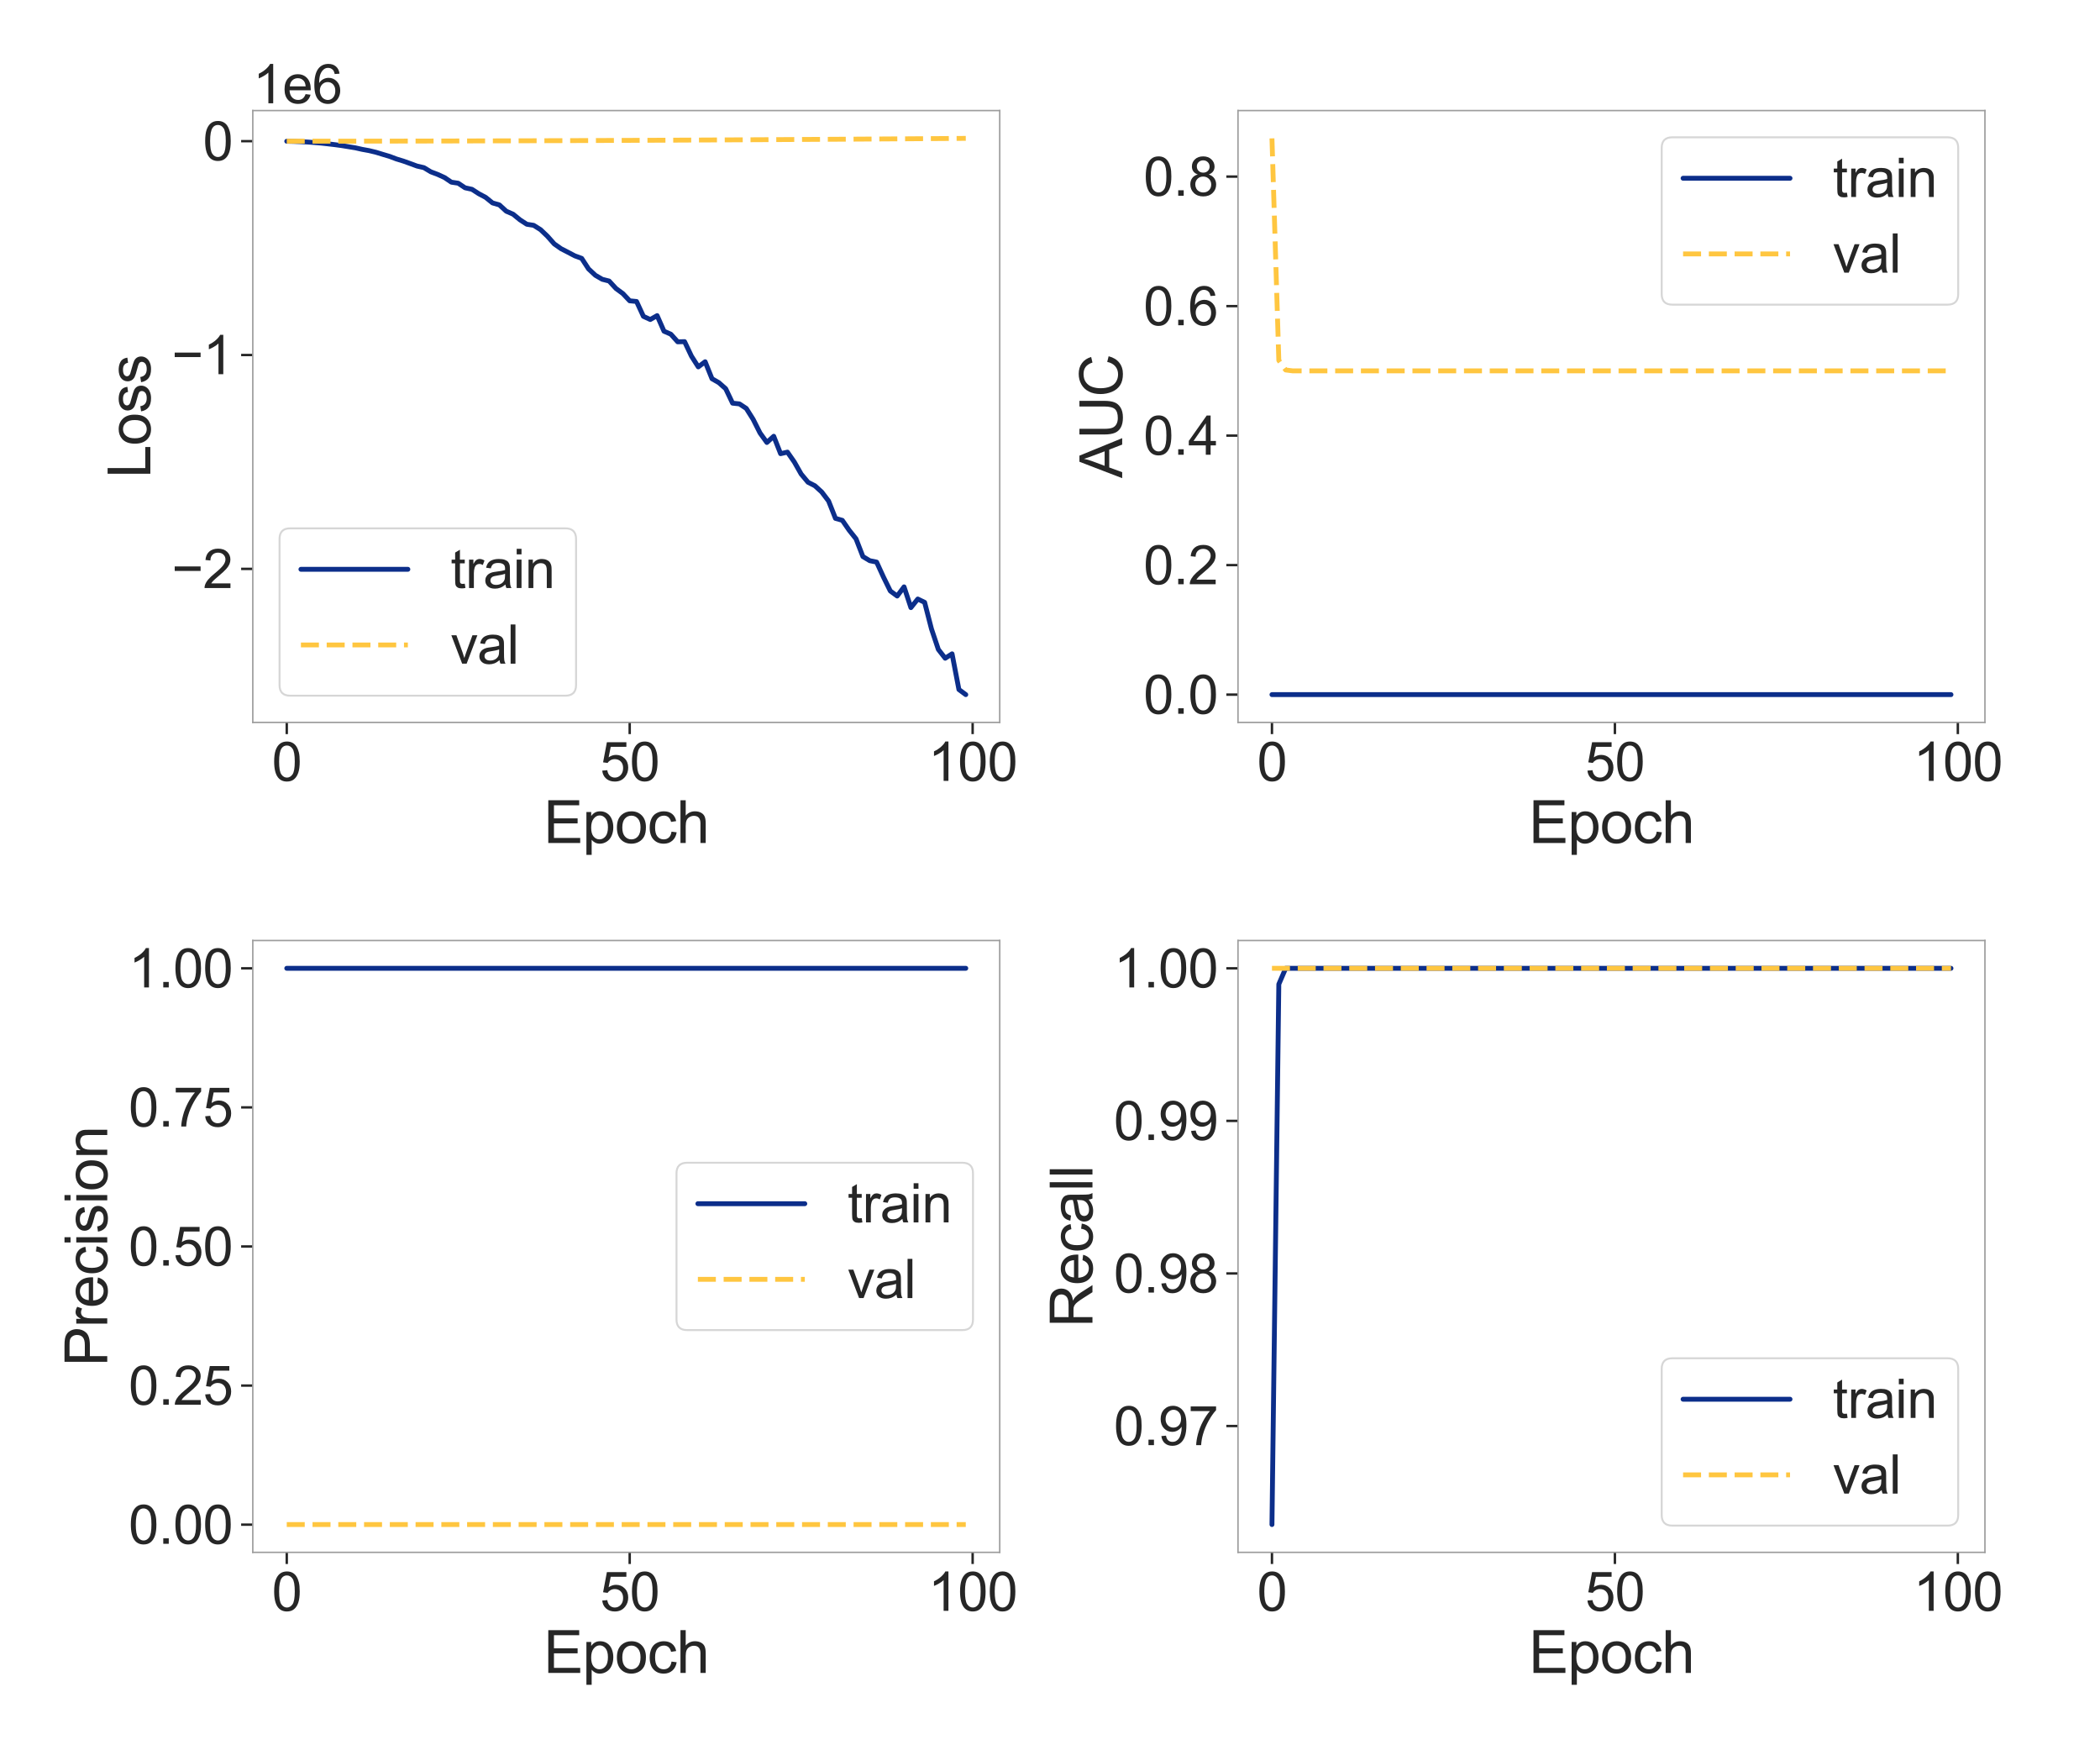 <?xml version="1.0" encoding="utf-8" standalone="no"?>
<!DOCTYPE svg PUBLIC "-//W3C//DTD SVG 1.1//EN"
  "http://www.w3.org/Graphics/SVG/1.1/DTD/svg11.dtd">
<svg xmlns:xlink="http://www.w3.org/1999/xlink" width="864pt" height="720pt" viewBox="0 0 864 720" xmlns="http://www.w3.org/2000/svg" version="1.1">
 <defs>
  <style type="text/css">*{stroke-linejoin: round; stroke-linecap: butt}</style>
 </defs>
 <g id="figure_1">
  <g id="patch_1">
   <path d="M 0 720 
L 864 720 
L 864 0 
L 0 0 
z
" style="fill: #ffffff"/>
  </g>
  <g id="axes_1">
   <g id="patch_2">
    <path d="M 104.01 297.18 
L 411.318 297.18 
L 411.318 45.48 
L 104.01 45.48 
z
" style="fill: #ffffff"/>
   </g>
   <g id="matplotlib.axis_1">
    <g id="xtick_1">
     <g id="line2d_1">
      <defs>
       <path id="ma937726a9a" d="M 0 0 
L 0 4.8 
" style="stroke: #262626"/>
      </defs>
      <g>
       <use xlink:href="#ma937726a9a" x="117.979" y="297.18" style="fill: #262626; stroke: #262626"/>
      </g>
     </g>
     <g id="text_1">
      <!-- 0 -->
      <g style="fill: #262626" transform="translate(111.862 321.227) scale(0.22 -0.22)">
       <defs>
        <path id="ArialMT-30" d="M 266 2259 
Q 266 3072 433 3567 
Q 600 4063 929 4331 
Q 1259 4600 1759 4600 
Q 2128 4600 2406 4451 
Q 2684 4303 2865 4023 
Q 3047 3744 3150 3342 
Q 3253 2941 3253 2259 
Q 3253 1453 3087 958 
Q 2922 463 2592 192 
Q 2263 -78 1759 -78 
Q 1097 -78 719 397 
Q 266 969 266 2259 
z
M 844 2259 
Q 844 1131 1108 757 
Q 1372 384 1759 384 
Q 2147 384 2411 759 
Q 2675 1134 2675 2259 
Q 2675 3391 2411 3762 
Q 2147 4134 1753 4134 
Q 1366 4134 1134 3806 
Q 844 3388 844 2259 
z
" transform="scale(0.016)"/>
       </defs>
       <use xlink:href="#ArialMT-30"/>
      </g>
     </g>
    </g>
    <g id="xtick_2">
     <g id="line2d_2">
      <g>
       <use xlink:href="#ma937726a9a" x="259.075" y="297.18" style="fill: #262626; stroke: #262626"/>
      </g>
     </g>
     <g id="text_2">
      <!-- 50 -->
      <g style="fill: #262626" transform="translate(246.841 321.227) scale(0.22 -0.22)">
       <defs>
        <path id="ArialMT-35" d="M 266 1200 
L 856 1250 
Q 922 819 1161 601 
Q 1400 384 1738 384 
Q 2144 384 2425 690 
Q 2706 997 2706 1503 
Q 2706 1984 2436 2262 
Q 2166 2541 1728 2541 
Q 1456 2541 1237 2417 
Q 1019 2294 894 2097 
L 366 2166 
L 809 4519 
L 3088 4519 
L 3088 3981 
L 1259 3981 
L 1013 2750 
Q 1425 3038 1878 3038 
Q 2478 3038 2890 2622 
Q 3303 2206 3303 1553 
Q 3303 931 2941 478 
Q 2500 -78 1738 -78 
Q 1113 -78 717 272 
Q 322 622 266 1200 
z
" transform="scale(0.016)"/>
       </defs>
       <use xlink:href="#ArialMT-35"/>
       <use xlink:href="#ArialMT-30" x="55.615"/>
      </g>
     </g>
    </g>
    <g id="xtick_3">
     <g id="line2d_3">
      <g>
       <use xlink:href="#ma937726a9a" x="400.171" y="297.18" style="fill: #262626; stroke: #262626"/>
      </g>
     </g>
     <g id="text_3">
      <!-- 100 -->
      <g style="fill: #262626" transform="translate(381.82 321.227) scale(0.22 -0.22)">
       <defs>
        <path id="ArialMT-31" d="M 2384 0 
L 1822 0 
L 1822 3584 
Q 1619 3391 1289 3197 
Q 959 3003 697 2906 
L 697 3450 
Q 1169 3672 1522 3987 
Q 1875 4303 2022 4600 
L 2384 4600 
L 2384 0 
z
" transform="scale(0.016)"/>
       </defs>
       <use xlink:href="#ArialMT-31"/>
       <use xlink:href="#ArialMT-30" x="55.615"/>
       <use xlink:href="#ArialMT-30" x="111.23"/>
      </g>
     </g>
    </g>
    <g id="text_4">
     <!-- Epoch -->
     <g style="fill: #262626" transform="translate(223.64 346.778) scale(0.24 -0.24)">
      <defs>
       <path id="ArialMT-45" d="M 506 0 
L 506 4581 
L 3819 4581 
L 3819 4041 
L 1113 4041 
L 1113 2638 
L 3647 2638 
L 3647 2100 
L 1113 2100 
L 1113 541 
L 3925 541 
L 3925 0 
L 506 0 
z
" transform="scale(0.016)"/>
       <path id="ArialMT-70" d="M 422 -1272 
L 422 3319 
L 934 3319 
L 934 2888 
Q 1116 3141 1344 3267 
Q 1572 3394 1897 3394 
Q 2322 3394 2647 3175 
Q 2972 2956 3137 2557 
Q 3303 2159 3303 1684 
Q 3303 1175 3120 767 
Q 2938 359 2589 142 
Q 2241 -75 1856 -75 
Q 1575 -75 1351 44 
Q 1128 163 984 344 
L 984 -1272 
L 422 -1272 
z
M 931 1641 
Q 931 1000 1190 694 
Q 1450 388 1819 388 
Q 2194 388 2461 705 
Q 2728 1022 2728 1688 
Q 2728 2322 2467 2637 
Q 2206 2953 1844 2953 
Q 1484 2953 1207 2617 
Q 931 2281 931 1641 
z
" transform="scale(0.016)"/>
       <path id="ArialMT-6f" d="M 213 1659 
Q 213 2581 725 3025 
Q 1153 3394 1769 3394 
Q 2453 3394 2887 2945 
Q 3322 2497 3322 1706 
Q 3322 1066 3130 698 
Q 2938 331 2570 128 
Q 2203 -75 1769 -75 
Q 1072 -75 642 372 
Q 213 819 213 1659 
z
M 791 1659 
Q 791 1022 1069 705 
Q 1347 388 1769 388 
Q 2188 388 2466 706 
Q 2744 1025 2744 1678 
Q 2744 2294 2464 2611 
Q 2184 2928 1769 2928 
Q 1347 2928 1069 2612 
Q 791 2297 791 1659 
z
" transform="scale(0.016)"/>
       <path id="ArialMT-63" d="M 2588 1216 
L 3141 1144 
Q 3050 572 2676 248 
Q 2303 -75 1759 -75 
Q 1078 -75 664 370 
Q 250 816 250 1647 
Q 250 2184 428 2587 
Q 606 2991 970 3192 
Q 1334 3394 1763 3394 
Q 2303 3394 2647 3120 
Q 2991 2847 3088 2344 
L 2541 2259 
Q 2463 2594 2264 2762 
Q 2066 2931 1784 2931 
Q 1359 2931 1093 2626 
Q 828 2322 828 1663 
Q 828 994 1084 691 
Q 1341 388 1753 388 
Q 2084 388 2306 591 
Q 2528 794 2588 1216 
z
" transform="scale(0.016)"/>
       <path id="ArialMT-68" d="M 422 0 
L 422 4581 
L 984 4581 
L 984 2938 
Q 1378 3394 1978 3394 
Q 2347 3394 2619 3248 
Q 2891 3103 3008 2847 
Q 3125 2591 3125 2103 
L 3125 0 
L 2563 0 
L 2563 2103 
Q 2563 2525 2380 2717 
Q 2197 2909 1863 2909 
Q 1613 2909 1392 2779 
Q 1172 2650 1078 2428 
Q 984 2206 984 1816 
L 984 0 
L 422 0 
z
" transform="scale(0.016)"/>
      </defs>
      <use xlink:href="#ArialMT-45"/>
      <use xlink:href="#ArialMT-70" x="66.699"/>
      <use xlink:href="#ArialMT-6f" x="122.314"/>
      <use xlink:href="#ArialMT-63" x="177.93"/>
      <use xlink:href="#ArialMT-68" x="227.93"/>
     </g>
    </g>
   </g>
   <g id="matplotlib.axis_2">
    <g id="ytick_1">
     <g id="line2d_4">
      <defs>
       <path id="m5d138ae101" d="M 0 0 
L -4.8 0 
" style="stroke: #262626"/>
      </defs>
      <g>
       <use xlink:href="#m5d138ae101" x="104.01" y="234.016" style="fill: #262626; stroke: #262626"/>
      </g>
     </g>
     <g id="text_5">
      <!-- −2 -->
      <g style="fill: #262626" transform="translate(70.627 241.889) scale(0.22 -0.22)">
       <defs>
        <path id="ArialMT-2212" d="M 3381 1997 
L 356 1997 
L 356 2522 
L 3381 2522 
L 3381 1997 
z
" transform="scale(0.016)"/>
        <path id="ArialMT-32" d="M 3222 541 
L 3222 0 
L 194 0 
Q 188 203 259 391 
Q 375 700 629 1000 
Q 884 1300 1366 1694 
Q 2113 2306 2375 2664 
Q 2638 3022 2638 3341 
Q 2638 3675 2398 3904 
Q 2159 4134 1775 4134 
Q 1369 4134 1125 3890 
Q 881 3647 878 3216 
L 300 3275 
Q 359 3922 746 4261 
Q 1134 4600 1788 4600 
Q 2447 4600 2831 4234 
Q 3216 3869 3216 3328 
Q 3216 3053 3103 2787 
Q 2991 2522 2730 2228 
Q 2469 1934 1863 1422 
Q 1356 997 1212 845 
Q 1069 694 975 541 
L 3222 541 
z
" transform="scale(0.016)"/>
       </defs>
       <use xlink:href="#ArialMT-2212"/>
       <use xlink:href="#ArialMT-32" x="58.398"/>
      </g>
     </g>
    </g>
    <g id="ytick_2">
     <g id="line2d_5">
      <g>
       <use xlink:href="#m5d138ae101" x="104.01" y="146.046" style="fill: #262626; stroke: #262626"/>
      </g>
     </g>
     <g id="text_6">
      <!-- −1 -->
      <g style="fill: #262626" transform="translate(70.627 153.919) scale(0.22 -0.22)">
       <use xlink:href="#ArialMT-2212"/>
       <use xlink:href="#ArialMT-31" x="58.398"/>
      </g>
     </g>
    </g>
    <g id="ytick_3">
     <g id="line2d_6">
      <g>
       <use xlink:href="#m5d138ae101" x="104.01" y="58.076" style="fill: #262626; stroke: #262626"/>
      </g>
     </g>
     <g id="text_7">
      <!-- 0 -->
      <g style="fill: #262626" transform="translate(83.476 65.95) scale(0.22 -0.22)">
       <use xlink:href="#ArialMT-30"/>
      </g>
     </g>
    </g>
    <g id="text_8">
     <!-- Loss -->
     <g style="fill: #262626" transform="translate(61.857 196.676) rotate(-90) scale(0.24 -0.24)">
      <defs>
       <path id="ArialMT-4c" d="M 469 0 
L 469 4581 
L 1075 4581 
L 1075 541 
L 3331 541 
L 3331 0 
L 469 0 
z
" transform="scale(0.016)"/>
       <path id="ArialMT-73" d="M 197 991 
L 753 1078 
Q 800 744 1014 566 
Q 1228 388 1613 388 
Q 2000 388 2187 545 
Q 2375 703 2375 916 
Q 2375 1106 2209 1216 
Q 2094 1291 1634 1406 
Q 1016 1563 777 1677 
Q 538 1791 414 1992 
Q 291 2194 291 2438 
Q 291 2659 392 2848 
Q 494 3038 669 3163 
Q 800 3259 1026 3326 
Q 1253 3394 1513 3394 
Q 1903 3394 2198 3281 
Q 2494 3169 2634 2976 
Q 2775 2784 2828 2463 
L 2278 2388 
Q 2241 2644 2061 2787 
Q 1881 2931 1553 2931 
Q 1166 2931 1000 2803 
Q 834 2675 834 2503 
Q 834 2394 903 2306 
Q 972 2216 1119 2156 
Q 1203 2125 1616 2013 
Q 2213 1853 2448 1751 
Q 2684 1650 2818 1456 
Q 2953 1263 2953 975 
Q 2953 694 2789 445 
Q 2625 197 2315 61 
Q 2006 -75 1616 -75 
Q 969 -75 630 194 
Q 291 463 197 991 
z
" transform="scale(0.016)"/>
      </defs>
      <use xlink:href="#ArialMT-4c"/>
      <use xlink:href="#ArialMT-6f" x="55.615"/>
      <use xlink:href="#ArialMT-73" x="111.23"/>
      <use xlink:href="#ArialMT-73" x="161.23"/>
     </g>
    </g>
    <g id="text_9">
     <!-- 1e6 -->
     <g style="fill: #262626" transform="translate(104.01 42.48) scale(0.22 -0.22)">
      <defs>
       <path id="ArialMT-65" d="M 2694 1069 
L 3275 997 
Q 3138 488 2766 206 
Q 2394 -75 1816 -75 
Q 1088 -75 661 373 
Q 234 822 234 1631 
Q 234 2469 665 2931 
Q 1097 3394 1784 3394 
Q 2450 3394 2872 2941 
Q 3294 2488 3294 1666 
Q 3294 1616 3291 1516 
L 816 1516 
Q 847 969 1125 678 
Q 1403 388 1819 388 
Q 2128 388 2347 550 
Q 2566 713 2694 1069 
z
M 847 1978 
L 2700 1978 
Q 2663 2397 2488 2606 
Q 2219 2931 1791 2931 
Q 1403 2931 1139 2672 
Q 875 2413 847 1978 
z
" transform="scale(0.016)"/>
       <path id="ArialMT-36" d="M 3184 3459 
L 2625 3416 
Q 2550 3747 2413 3897 
Q 2184 4138 1850 4138 
Q 1581 4138 1378 3988 
Q 1113 3794 959 3422 
Q 806 3050 800 2363 
Q 1003 2672 1297 2822 
Q 1591 2972 1913 2972 
Q 2475 2972 2870 2558 
Q 3266 2144 3266 1488 
Q 3266 1056 3080 686 
Q 2894 316 2569 119 
Q 2244 -78 1831 -78 
Q 1128 -78 684 439 
Q 241 956 241 2144 
Q 241 3472 731 4075 
Q 1159 4600 1884 4600 
Q 2425 4600 2770 4297 
Q 3116 3994 3184 3459 
z
M 888 1484 
Q 888 1194 1011 928 
Q 1134 663 1356 523 
Q 1578 384 1822 384 
Q 2178 384 2434 671 
Q 2691 959 2691 1453 
Q 2691 1928 2437 2201 
Q 2184 2475 1800 2475 
Q 1419 2475 1153 2201 
Q 888 1928 888 1484 
z
" transform="scale(0.016)"/>
      </defs>
      <use xlink:href="#ArialMT-31"/>
      <use xlink:href="#ArialMT-65" x="55.615"/>
      <use xlink:href="#ArialMT-36" x="111.23"/>
     </g>
    </g>
   </g>
   <g id="line2d_7">
    <path d="M 117.979 58.105 
L 120.8 58.169 
L 123.622 58.277 
L 126.444 58.421 
L 129.266 58.63 
L 132.088 58.866 
L 134.91 59.177 
L 137.732 59.506 
L 140.554 59.887 
L 143.376 60.349 
L 146.198 60.811 
L 149.02 61.446 
L 151.842 61.959 
L 154.664 62.636 
L 157.486 63.501 
L 160.307 64.338 
L 163.129 65.406 
L 165.951 66.265 
L 168.773 67.28 
L 171.595 68.321 
L 174.417 68.968 
L 177.239 70.674 
L 180.061 71.744 
L 182.883 73.03 
L 185.705 74.941 
L 188.527 75.368 
L 191.349 77.257 
L 194.171 77.873 
L 196.993 79.691 
L 199.814 81.195 
L 202.636 83.474 
L 205.458 84.286 
L 208.28 86.879 
L 211.102 88.115 
L 213.924 90.419 
L 216.746 92.251 
L 219.568 92.69 
L 222.39 94.464 
L 225.212 97.157 
L 228.034 100.331 
L 230.856 102.315 
L 233.678 103.766 
L 236.5 105.25 
L 239.321 106.282 
L 242.143 110.62 
L 244.965 113.25 
L 247.787 114.893 
L 250.609 115.607 
L 253.431 118.677 
L 256.253 120.756 
L 259.075 123.741 
L 261.897 124.022 
L 264.719 130.135 
L 267.541 131.439 
L 270.363 129.828 
L 273.185 136.247 
L 276.007 137.477 
L 278.828 140.615 
L 281.65 140.535 
L 284.472 146.487 
L 287.294 150.919 
L 290.116 148.807 
L 292.938 155.797 
L 295.76 157.416 
L 298.582 159.922 
L 301.404 165.848 
L 304.226 166.144 
L 307.048 168.018 
L 309.87 172.501 
L 312.692 178.108 
L 315.513 182.021 
L 318.335 179.462 
L 321.157 186.628 
L 323.979 185.986 
L 326.801 190.042 
L 329.623 195.01 
L 332.445 198.386 
L 335.267 199.823 
L 338.089 202.397 
L 340.911 206.111 
L 343.733 213.241 
L 346.555 214.044 
L 349.377 218.128 
L 352.199 221.668 
L 355.02 228.946 
L 357.842 230.649 
L 360.664 231.224 
L 363.486 237.386 
L 366.308 243.117 
L 369.13 245.18 
L 371.952 241.415 
L 374.774 249.949 
L 377.596 246.414 
L 380.418 247.783 
L 383.24 258.736 
L 386.062 267.156 
L 388.884 270.776 
L 391.706 268.966 
L 394.527 283.647 
L 397.349 285.739 
" clip-path="url(#pbb3cd941b0)" style="fill: none; stroke: #0c2e8a; stroke-width: 2; stroke-linecap: round"/>
   </g>
   <g id="line2d_8">
    <path d="M 117.979 58.076 
L 120.8 58.075 
L 123.622 58.075 
L 126.444 58.074 
L 129.266 58.073 
L 132.088 58.072 
L 134.91 58.071 
L 137.732 58.069 
L 140.554 58.068 
L 143.376 58.065 
L 146.198 58.063 
L 149.02 58.06 
L 151.842 58.057 
L 154.664 58.053 
L 157.486 58.049 
L 160.307 58.045 
L 163.129 58.041 
L 165.951 58.036 
L 168.773 58.031 
L 171.595 58.025 
L 174.417 58.019 
L 177.239 58.013 
L 180.061 58.007 
L 182.883 58.001 
L 185.705 57.994 
L 188.527 57.987 
L 191.349 57.98 
L 194.171 57.972 
L 196.993 57.964 
L 199.814 57.956 
L 202.636 57.948 
L 205.458 57.939 
L 208.28 57.931 
L 211.102 57.923 
L 213.924 57.914 
L 216.746 57.905 
L 219.568 57.896 
L 222.39 57.886 
L 225.212 57.876 
L 228.034 57.866 
L 230.856 57.856 
L 233.678 57.845 
L 236.5 57.835 
L 239.321 57.823 
L 242.143 57.812 
L 244.965 57.8 
L 247.787 57.789 
L 250.609 57.778 
L 253.431 57.766 
L 256.253 57.754 
L 259.075 57.742 
L 261.897 57.729 
L 264.719 57.716 
L 267.541 57.702 
L 270.363 57.689 
L 273.185 57.676 
L 276.007 57.662 
L 278.828 57.648 
L 281.65 57.633 
L 284.472 57.619 
L 287.294 57.605 
L 290.116 57.59 
L 292.938 57.576 
L 295.76 57.562 
L 298.582 57.547 
L 301.404 57.532 
L 304.226 57.517 
L 307.048 57.501 
L 309.87 57.485 
L 312.692 57.47 
L 315.513 57.454 
L 318.335 57.438 
L 321.157 57.421 
L 323.979 57.405 
L 326.801 57.388 
L 329.623 57.371 
L 332.445 57.354 
L 335.267 57.337 
L 338.089 57.319 
L 340.911 57.301 
L 343.733 57.284 
L 346.555 57.267 
L 349.377 57.248 
L 352.199 57.23 
L 355.02 57.213 
L 357.842 57.195 
L 360.664 57.176 
L 363.486 57.158 
L 366.308 57.14 
L 369.13 57.121 
L 371.952 57.102 
L 374.774 57.082 
L 377.596 57.061 
L 380.418 57.041 
L 383.24 57.021 
L 386.062 57.001 
L 388.884 56.981 
L 391.706 56.96 
L 394.527 56.94 
L 397.349 56.921 
" clip-path="url(#pbb3cd941b0)" style="fill: none; stroke-dasharray: 7.4,3.2; stroke-dashoffset: 0; stroke: #ffc640; stroke-width: 2"/>
   </g>
   <g id="patch_3">
    <path d="M 104.01 297.18 
L 104.01 45.48 
" style="fill: none; stroke: #9d9d9d; stroke-width: 0.6; stroke-linejoin: miter; stroke-linecap: square"/>
   </g>
   <g id="patch_4">
    <path d="M 411.318 297.18 
L 411.318 45.48 
" style="fill: none; stroke: #9d9d9d; stroke-width: 0.6; stroke-linejoin: miter; stroke-linecap: square"/>
   </g>
   <g id="patch_5">
    <path d="M 104.01 297.18 
L 411.318 297.18 
" style="fill: none; stroke: #9d9d9d; stroke-width: 0.6; stroke-linejoin: miter; stroke-linecap: square"/>
   </g>
   <g id="patch_6">
    <path d="M 104.01 45.48 
L 411.318 45.48 
" style="fill: none; stroke: #9d9d9d; stroke-width: 0.6; stroke-linejoin: miter; stroke-linecap: square"/>
   </g>
   <g id="legend_1">
    <g id="patch_7">
     <path d="M 119.41 286.18 
L 232.603 286.18 
Q 237.003 286.18 237.003 281.78 
L 237.003 221.741 
Q 237.003 217.341 232.603 217.341 
L 119.41 217.341 
Q 115.01 217.341 115.01 221.741 
L 115.01 281.78 
Q 115.01 286.18 119.41 286.18 
z
" style="fill: #ffffff; opacity: 0.8; stroke: #cccccc; stroke-width: 0.8; stroke-linejoin: miter"/>
    </g>
    <g id="line2d_9">
     <path d="M 123.81 234.188 
L 145.81 234.188 
L 167.81 234.188 
" style="fill: none; stroke: #0c2e8a; stroke-width: 2; stroke-linecap: round"/>
    </g>
    <g id="text_10">
     <!-- train -->
     <g style="fill: #262626" transform="translate(185.41 241.888) scale(0.22 -0.22)">
      <defs>
       <path id="ArialMT-74" d="M 1650 503 
L 1731 6 
Q 1494 -44 1306 -44 
Q 1000 -44 831 53 
Q 663 150 594 308 
Q 525 466 525 972 
L 525 2881 
L 113 2881 
L 113 3319 
L 525 3319 
L 525 4141 
L 1084 4478 
L 1084 3319 
L 1650 3319 
L 1650 2881 
L 1084 2881 
L 1084 941 
Q 1084 700 1114 631 
Q 1144 563 1211 522 
Q 1278 481 1403 481 
Q 1497 481 1650 503 
z
" transform="scale(0.016)"/>
       <path id="ArialMT-72" d="M 416 0 
L 416 3319 
L 922 3319 
L 922 2816 
Q 1116 3169 1280 3281 
Q 1444 3394 1641 3394 
Q 1925 3394 2219 3213 
L 2025 2691 
Q 1819 2813 1613 2813 
Q 1428 2813 1281 2702 
Q 1134 2591 1072 2394 
Q 978 2094 978 1738 
L 978 0 
L 416 0 
z
" transform="scale(0.016)"/>
       <path id="ArialMT-61" d="M 2588 409 
Q 2275 144 1986 34 
Q 1697 -75 1366 -75 
Q 819 -75 525 192 
Q 231 459 231 875 
Q 231 1119 342 1320 
Q 453 1522 633 1644 
Q 813 1766 1038 1828 
Q 1203 1872 1538 1913 
Q 2219 1994 2541 2106 
Q 2544 2222 2544 2253 
Q 2544 2597 2384 2738 
Q 2169 2928 1744 2928 
Q 1347 2928 1158 2789 
Q 969 2650 878 2297 
L 328 2372 
Q 403 2725 575 2942 
Q 747 3159 1072 3276 
Q 1397 3394 1825 3394 
Q 2250 3394 2515 3294 
Q 2781 3194 2906 3042 
Q 3031 2891 3081 2659 
Q 3109 2516 3109 2141 
L 3109 1391 
Q 3109 606 3145 398 
Q 3181 191 3288 0 
L 2700 0 
Q 2613 175 2588 409 
z
M 2541 1666 
Q 2234 1541 1622 1453 
Q 1275 1403 1131 1340 
Q 988 1278 909 1158 
Q 831 1038 831 891 
Q 831 666 1001 516 
Q 1172 366 1500 366 
Q 1825 366 2078 508 
Q 2331 650 2450 897 
Q 2541 1088 2541 1459 
L 2541 1666 
z
" transform="scale(0.016)"/>
       <path id="ArialMT-69" d="M 425 3934 
L 425 4581 
L 988 4581 
L 988 3934 
L 425 3934 
z
M 425 0 
L 425 3319 
L 988 3319 
L 988 0 
L 425 0 
z
" transform="scale(0.016)"/>
       <path id="ArialMT-6e" d="M 422 0 
L 422 3319 
L 928 3319 
L 928 2847 
Q 1294 3394 1984 3394 
Q 2284 3394 2536 3286 
Q 2788 3178 2913 3003 
Q 3038 2828 3088 2588 
Q 3119 2431 3119 2041 
L 3119 0 
L 2556 0 
L 2556 2019 
Q 2556 2363 2490 2533 
Q 2425 2703 2258 2804 
Q 2091 2906 1866 2906 
Q 1506 2906 1245 2678 
Q 984 2450 984 1813 
L 984 0 
L 422 0 
z
" transform="scale(0.016)"/>
      </defs>
      <use xlink:href="#ArialMT-74"/>
      <use xlink:href="#ArialMT-72" x="27.783"/>
      <use xlink:href="#ArialMT-61" x="61.084"/>
      <use xlink:href="#ArialMT-69" x="116.699"/>
      <use xlink:href="#ArialMT-6e" x="138.916"/>
     </g>
    </g>
    <g id="line2d_10">
     <path d="M 123.81 265.308 
L 145.81 265.308 
L 167.81 265.308 
" style="fill: none; stroke-dasharray: 7.4,3.2; stroke-dashoffset: 0; stroke: #ffc640; stroke-width: 2"/>
    </g>
    <g id="text_11">
     <!-- val -->
     <g style="fill: #262626" transform="translate(185.41 273.007) scale(0.22 -0.22)">
      <defs>
       <path id="ArialMT-76" d="M 1344 0 
L 81 3319 
L 675 3319 
L 1388 1331 
Q 1503 1009 1600 663 
Q 1675 925 1809 1294 
L 2547 3319 
L 3125 3319 
L 1869 0 
L 1344 0 
z
" transform="scale(0.016)"/>
       <path id="ArialMT-6c" d="M 409 0 
L 409 4581 
L 972 4581 
L 972 0 
L 409 0 
z
" transform="scale(0.016)"/>
      </defs>
      <use xlink:href="#ArialMT-76"/>
      <use xlink:href="#ArialMT-61" x="50"/>
      <use xlink:href="#ArialMT-6c" x="105.615"/>
     </g>
    </g>
   </g>
  </g>
  <g id="axes_2">
   <g id="patch_8">
    <path d="M 509.352 297.18 
L 816.66 297.18 
L 816.66 45.48 
L 509.352 45.48 
z
" style="fill: #ffffff"/>
   </g>
   <g id="matplotlib.axis_3">
    <g id="xtick_4">
     <g id="line2d_11">
      <g>
       <use xlink:href="#ma937726a9a" x="523.321" y="297.18" style="fill: #262626; stroke: #262626"/>
      </g>
     </g>
     <g id="text_12">
      <!-- 0 -->
      <g style="fill: #262626" transform="translate(517.204 321.227) scale(0.22 -0.22)">
       <use xlink:href="#ArialMT-30"/>
      </g>
     </g>
    </g>
    <g id="xtick_5">
     <g id="line2d_12">
      <g>
       <use xlink:href="#ma937726a9a" x="664.417" y="297.18" style="fill: #262626; stroke: #262626"/>
      </g>
     </g>
     <g id="text_13">
      <!-- 50 -->
      <g style="fill: #262626" transform="translate(652.183 321.227) scale(0.22 -0.22)">
       <use xlink:href="#ArialMT-35"/>
       <use xlink:href="#ArialMT-30" x="55.615"/>
      </g>
     </g>
    </g>
    <g id="xtick_6">
     <g id="line2d_13">
      <g>
       <use xlink:href="#ma937726a9a" x="805.513" y="297.18" style="fill: #262626; stroke: #262626"/>
      </g>
     </g>
     <g id="text_14">
      <!-- 100 -->
      <g style="fill: #262626" transform="translate(787.162 321.227) scale(0.22 -0.22)">
       <use xlink:href="#ArialMT-31"/>
       <use xlink:href="#ArialMT-30" x="55.615"/>
       <use xlink:href="#ArialMT-30" x="111.23"/>
      </g>
     </g>
    </g>
    <g id="text_15">
     <!-- Epoch -->
     <g style="fill: #262626" transform="translate(628.982 346.778) scale(0.24 -0.24)">
      <use xlink:href="#ArialMT-45"/>
      <use xlink:href="#ArialMT-70" x="66.699"/>
      <use xlink:href="#ArialMT-6f" x="122.314"/>
      <use xlink:href="#ArialMT-63" x="177.93"/>
      <use xlink:href="#ArialMT-68" x="227.93"/>
     </g>
    </g>
   </g>
   <g id="matplotlib.axis_4">
    <g id="ytick_4">
     <g id="line2d_14">
      <g>
       <use xlink:href="#m5d138ae101" x="509.352" y="285.739" style="fill: #262626; stroke: #262626"/>
      </g>
     </g>
     <g id="text_16">
      <!-- 0.0 -->
      <g style="fill: #262626" transform="translate(470.472 293.613) scale(0.22 -0.22)">
       <defs>
        <path id="ArialMT-2e" d="M 581 0 
L 581 641 
L 1222 641 
L 1222 0 
L 581 0 
z
" transform="scale(0.016)"/>
       </defs>
       <use xlink:href="#ArialMT-30"/>
       <use xlink:href="#ArialMT-2e" x="55.615"/>
       <use xlink:href="#ArialMT-30" x="83.398"/>
      </g>
     </g>
    </g>
    <g id="ytick_5">
     <g id="line2d_15">
      <g>
       <use xlink:href="#m5d138ae101" x="509.352" y="232.467" style="fill: #262626; stroke: #262626"/>
      </g>
     </g>
     <g id="text_17">
      <!-- 0.2 -->
      <g style="fill: #262626" transform="translate(470.472 240.34) scale(0.22 -0.22)">
       <use xlink:href="#ArialMT-30"/>
       <use xlink:href="#ArialMT-2e" x="55.615"/>
       <use xlink:href="#ArialMT-32" x="83.398"/>
      </g>
     </g>
    </g>
    <g id="ytick_6">
     <g id="line2d_16">
      <g>
       <use xlink:href="#m5d138ae101" x="509.352" y="179.194" style="fill: #262626; stroke: #262626"/>
      </g>
     </g>
     <g id="text_18">
      <!-- 0.4 -->
      <g style="fill: #262626" transform="translate(470.472 187.068) scale(0.22 -0.22)">
       <defs>
        <path id="ArialMT-34" d="M 2069 0 
L 2069 1097 
L 81 1097 
L 81 1613 
L 2172 4581 
L 2631 4581 
L 2631 1613 
L 3250 1613 
L 3250 1097 
L 2631 1097 
L 2631 0 
L 2069 0 
z
M 2069 1613 
L 2069 3678 
L 634 1613 
L 2069 1613 
z
" transform="scale(0.016)"/>
       </defs>
       <use xlink:href="#ArialMT-30"/>
       <use xlink:href="#ArialMT-2e" x="55.615"/>
       <use xlink:href="#ArialMT-34" x="83.398"/>
      </g>
     </g>
    </g>
    <g id="ytick_7">
     <g id="line2d_17">
      <g>
       <use xlink:href="#m5d138ae101" x="509.352" y="125.922" style="fill: #262626; stroke: #262626"/>
      </g>
     </g>
     <g id="text_19">
      <!-- 0.6 -->
      <g style="fill: #262626" transform="translate(470.472 133.795) scale(0.22 -0.22)">
       <use xlink:href="#ArialMT-30"/>
       <use xlink:href="#ArialMT-2e" x="55.615"/>
       <use xlink:href="#ArialMT-36" x="83.398"/>
      </g>
     </g>
    </g>
    <g id="ytick_8">
     <g id="line2d_18">
      <g>
       <use xlink:href="#m5d138ae101" x="509.352" y="72.649" style="fill: #262626; stroke: #262626"/>
      </g>
     </g>
     <g id="text_20">
      <!-- 0.8 -->
      <g style="fill: #262626" transform="translate(470.472 80.523) scale(0.22 -0.22)">
       <defs>
        <path id="ArialMT-38" d="M 1131 2484 
Q 781 2613 612 2850 
Q 444 3088 444 3419 
Q 444 3919 803 4259 
Q 1163 4600 1759 4600 
Q 2359 4600 2725 4251 
Q 3091 3903 3091 3403 
Q 3091 3084 2923 2848 
Q 2756 2613 2416 2484 
Q 2838 2347 3058 2040 
Q 3278 1734 3278 1309 
Q 3278 722 2862 322 
Q 2447 -78 1769 -78 
Q 1091 -78 675 323 
Q 259 725 259 1325 
Q 259 1772 486 2073 
Q 713 2375 1131 2484 
z
M 1019 3438 
Q 1019 3113 1228 2906 
Q 1438 2700 1772 2700 
Q 2097 2700 2305 2904 
Q 2513 3109 2513 3406 
Q 2513 3716 2298 3927 
Q 2084 4138 1766 4138 
Q 1444 4138 1231 3931 
Q 1019 3725 1019 3438 
z
M 838 1322 
Q 838 1081 952 856 
Q 1066 631 1291 507 
Q 1516 384 1775 384 
Q 2178 384 2440 643 
Q 2703 903 2703 1303 
Q 2703 1709 2433 1975 
Q 2163 2241 1756 2241 
Q 1359 2241 1098 1978 
Q 838 1716 838 1322 
z
" transform="scale(0.016)"/>
       </defs>
       <use xlink:href="#ArialMT-30"/>
       <use xlink:href="#ArialMT-2e" x="55.615"/>
       <use xlink:href="#ArialMT-38" x="83.398"/>
      </g>
     </g>
    </g>
    <g id="text_21">
     <!-- AUC -->
     <g style="fill: #262626" transform="translate(461.702 196.667) rotate(-90) scale(0.24 -0.24)">
      <defs>
       <path id="ArialMT-41" d="M -9 0 
L 1750 4581 
L 2403 4581 
L 4278 0 
L 3588 0 
L 3053 1388 
L 1138 1388 
L 634 0 
L -9 0 
z
M 1313 1881 
L 2866 1881 
L 2388 3150 
Q 2169 3728 2063 4100 
Q 1975 3659 1816 3225 
L 1313 1881 
z
" transform="scale(0.016)"/>
       <path id="ArialMT-55" d="M 3500 4581 
L 4106 4581 
L 4106 1934 
Q 4106 1244 3950 837 
Q 3794 431 3386 176 
Q 2978 -78 2316 -78 
Q 1672 -78 1262 144 
Q 853 366 678 786 
Q 503 1206 503 1934 
L 503 4581 
L 1109 4581 
L 1109 1938 
Q 1109 1341 1220 1058 
Q 1331 775 1601 622 
Q 1872 469 2263 469 
Q 2931 469 3215 772 
Q 3500 1075 3500 1938 
L 3500 4581 
z
" transform="scale(0.016)"/>
       <path id="ArialMT-43" d="M 3763 1606 
L 4369 1453 
Q 4178 706 3683 314 
Q 3188 -78 2472 -78 
Q 1731 -78 1267 223 
Q 803 525 561 1097 
Q 319 1669 319 2325 
Q 319 3041 592 3573 
Q 866 4106 1370 4382 
Q 1875 4659 2481 4659 
Q 3169 4659 3637 4309 
Q 4106 3959 4291 3325 
L 3694 3184 
Q 3534 3684 3231 3912 
Q 2928 4141 2469 4141 
Q 1941 4141 1586 3887 
Q 1231 3634 1087 3207 
Q 944 2781 944 2328 
Q 944 1744 1114 1308 
Q 1284 872 1643 656 
Q 2003 441 2422 441 
Q 2931 441 3284 734 
Q 3638 1028 3763 1606 
z
" transform="scale(0.016)"/>
      </defs>
      <use xlink:href="#ArialMT-41"/>
      <use xlink:href="#ArialMT-55" x="66.699"/>
      <use xlink:href="#ArialMT-43" x="138.916"/>
     </g>
    </g>
   </g>
   <g id="line2d_19">
    <path d="M 523.321 285.739 
L 526.143 285.739 
L 528.964 285.739 
L 531.786 285.739 
L 534.608 285.739 
L 537.43 285.739 
L 540.252 285.739 
L 543.074 285.739 
L 545.896 285.739 
L 548.718 285.739 
L 551.54 285.739 
L 554.362 285.739 
L 557.184 285.739 
L 560.006 285.739 
L 562.828 285.739 
L 565.65 285.739 
L 568.471 285.739 
L 571.293 285.739 
L 574.115 285.739 
L 576.937 285.739 
L 579.759 285.739 
L 582.581 285.739 
L 585.403 285.739 
L 588.225 285.739 
L 591.047 285.739 
L 593.869 285.739 
L 596.691 285.739 
L 599.513 285.739 
L 602.335 285.739 
L 605.157 285.739 
L 607.978 285.739 
L 610.8 285.739 
L 613.622 285.739 
L 616.444 285.739 
L 619.266 285.739 
L 622.088 285.739 
L 624.91 285.739 
L 627.732 285.739 
L 630.554 285.739 
L 633.376 285.739 
L 636.198 285.739 
L 639.02 285.739 
L 641.842 285.739 
L 644.663 285.739 
L 647.485 285.739 
L 650.307 285.739 
L 653.129 285.739 
L 655.951 285.739 
L 658.773 285.739 
L 661.595 285.739 
L 664.417 285.739 
L 667.239 285.739 
L 670.061 285.739 
L 672.883 285.739 
L 675.705 285.739 
L 678.527 285.739 
L 681.349 285.739 
L 684.17 285.739 
L 686.992 285.739 
L 689.814 285.739 
L 692.636 285.739 
L 695.458 285.739 
L 698.28 285.739 
L 701.102 285.739 
L 703.924 285.739 
L 706.746 285.739 
L 709.568 285.739 
L 712.39 285.739 
L 715.212 285.739 
L 718.034 285.739 
L 720.856 285.739 
L 723.677 285.739 
L 726.499 285.739 
L 729.321 285.739 
L 732.143 285.739 
L 734.965 285.739 
L 737.787 285.739 
L 740.609 285.739 
L 743.431 285.739 
L 746.253 285.739 
L 749.075 285.739 
L 751.897 285.739 
L 754.719 285.739 
L 757.541 285.739 
L 760.363 285.739 
L 763.184 285.739 
L 766.006 285.739 
L 768.828 285.739 
L 771.65 285.739 
L 774.472 285.739 
L 777.294 285.739 
L 780.116 285.739 
L 782.938 285.739 
L 785.76 285.739 
L 788.582 285.739 
L 791.404 285.739 
L 794.226 285.739 
L 797.048 285.739 
L 799.87 285.739 
L 802.691 285.739 
" clip-path="url(#p812c97c728)" style="fill: none; stroke: #0c2e8a; stroke-width: 2; stroke-linecap: round"/>
   </g>
   <g id="line2d_20">
    <path d="M 523.321 56.921 
L 526.143 148.242 
L 528.964 152.195 
L 531.786 152.553 
L 534.608 152.558 
L 537.43 152.558 
L 540.252 152.558 
L 543.074 152.558 
L 545.896 152.558 
L 548.718 152.558 
L 551.54 152.558 
L 554.362 152.558 
L 557.184 152.558 
L 560.006 152.558 
L 562.828 152.558 
L 565.65 152.558 
L 568.471 152.558 
L 571.293 152.558 
L 574.115 152.558 
L 576.937 152.558 
L 579.759 152.558 
L 582.581 152.558 
L 585.403 152.558 
L 588.225 152.558 
L 591.047 152.558 
L 593.869 152.558 
L 596.691 152.558 
L 599.513 152.558 
L 602.335 152.558 
L 605.157 152.558 
L 607.978 152.558 
L 610.8 152.558 
L 613.622 152.558 
L 616.444 152.558 
L 619.266 152.558 
L 622.088 152.558 
L 624.91 152.558 
L 627.732 152.558 
L 630.554 152.558 
L 633.376 152.558 
L 636.198 152.558 
L 639.02 152.558 
L 641.842 152.558 
L 644.663 152.558 
L 647.485 152.558 
L 650.307 152.558 
L 653.129 152.558 
L 655.951 152.558 
L 658.773 152.558 
L 661.595 152.558 
L 664.417 152.558 
L 667.239 152.558 
L 670.061 152.558 
L 672.883 152.558 
L 675.705 152.558 
L 678.527 152.558 
L 681.349 152.558 
L 684.17 152.558 
L 686.992 152.558 
L 689.814 152.558 
L 692.636 152.558 
L 695.458 152.558 
L 698.28 152.558 
L 701.102 152.558 
L 703.924 152.558 
L 706.746 152.558 
L 709.568 152.558 
L 712.39 152.558 
L 715.212 152.558 
L 718.034 152.558 
L 720.856 152.558 
L 723.677 152.558 
L 726.499 152.558 
L 729.321 152.558 
L 732.143 152.558 
L 734.965 152.558 
L 737.787 152.558 
L 740.609 152.558 
L 743.431 152.558 
L 746.253 152.558 
L 749.075 152.558 
L 751.897 152.558 
L 754.719 152.558 
L 757.541 152.558 
L 760.363 152.558 
L 763.184 152.558 
L 766.006 152.558 
L 768.828 152.558 
L 771.65 152.558 
L 774.472 152.558 
L 777.294 152.558 
L 780.116 152.558 
L 782.938 152.558 
L 785.76 152.558 
L 788.582 152.558 
L 791.404 152.558 
L 794.226 152.558 
L 797.048 152.558 
L 799.87 152.558 
L 802.691 152.558 
" clip-path="url(#p812c97c728)" style="fill: none; stroke-dasharray: 7.4,3.2; stroke-dashoffset: 0; stroke: #ffc640; stroke-width: 2"/>
   </g>
   <g id="patch_9">
    <path d="M 509.352 297.18 
L 509.352 45.48 
" style="fill: none; stroke: #9d9d9d; stroke-width: 0.6; stroke-linejoin: miter; stroke-linecap: square"/>
   </g>
   <g id="patch_10">
    <path d="M 816.66 297.18 
L 816.66 45.48 
" style="fill: none; stroke: #9d9d9d; stroke-width: 0.6; stroke-linejoin: miter; stroke-linecap: square"/>
   </g>
   <g id="patch_11">
    <path d="M 509.352 297.18 
L 816.66 297.18 
" style="fill: none; stroke: #9d9d9d; stroke-width: 0.6; stroke-linejoin: miter; stroke-linecap: square"/>
   </g>
   <g id="patch_12">
    <path d="M 509.352 45.48 
L 816.66 45.48 
" style="fill: none; stroke: #9d9d9d; stroke-width: 0.6; stroke-linejoin: miter; stroke-linecap: square"/>
   </g>
   <g id="legend_2">
    <g id="patch_13">
     <path d="M 688.067 125.319 
L 801.26 125.319 
Q 805.66 125.319 805.66 120.919 
L 805.66 60.88 
Q 805.66 56.48 801.26 56.48 
L 688.067 56.48 
Q 683.667 56.48 683.667 60.88 
L 683.667 120.919 
Q 683.667 125.319 688.067 125.319 
z
" style="fill: #ffffff; opacity: 0.8; stroke: #cccccc; stroke-width: 0.8; stroke-linejoin: miter"/>
    </g>
    <g id="line2d_21">
     <path d="M 692.467 73.327 
L 714.467 73.327 
L 736.467 73.327 
" style="fill: none; stroke: #0c2e8a; stroke-width: 2; stroke-linecap: round"/>
    </g>
    <g id="text_22">
     <!-- train -->
     <g style="fill: #262626" transform="translate(754.067 81.027) scale(0.22 -0.22)">
      <use xlink:href="#ArialMT-74"/>
      <use xlink:href="#ArialMT-72" x="27.783"/>
      <use xlink:href="#ArialMT-61" x="61.084"/>
      <use xlink:href="#ArialMT-69" x="116.699"/>
      <use xlink:href="#ArialMT-6e" x="138.916"/>
     </g>
    </g>
    <g id="line2d_22">
     <path d="M 692.467 104.447 
L 714.467 104.447 
L 736.467 104.447 
" style="fill: none; stroke-dasharray: 7.4,3.2; stroke-dashoffset: 0; stroke: #ffc640; stroke-width: 2"/>
    </g>
    <g id="text_23">
     <!-- val -->
     <g style="fill: #262626" transform="translate(754.067 112.147) scale(0.22 -0.22)">
      <use xlink:href="#ArialMT-76"/>
      <use xlink:href="#ArialMT-61" x="50"/>
      <use xlink:href="#ArialMT-6c" x="105.615"/>
     </g>
    </g>
   </g>
  </g>
  <g id="axes_3">
   <g id="patch_14">
    <path d="M 104.01 638.58 
L 411.318 638.58 
L 411.318 386.88 
L 104.01 386.88 
z
" style="fill: #ffffff"/>
   </g>
   <g id="matplotlib.axis_5">
    <g id="xtick_7">
     <g id="line2d_23">
      <g>
       <use xlink:href="#ma937726a9a" x="117.979" y="638.58" style="fill: #262626; stroke: #262626"/>
      </g>
     </g>
     <g id="text_24">
      <!-- 0 -->
      <g style="fill: #262626" transform="translate(111.862 662.627) scale(0.22 -0.22)">
       <use xlink:href="#ArialMT-30"/>
      </g>
     </g>
    </g>
    <g id="xtick_8">
     <g id="line2d_24">
      <g>
       <use xlink:href="#ma937726a9a" x="259.075" y="638.58" style="fill: #262626; stroke: #262626"/>
      </g>
     </g>
     <g id="text_25">
      <!-- 50 -->
      <g style="fill: #262626" transform="translate(246.841 662.627) scale(0.22 -0.22)">
       <use xlink:href="#ArialMT-35"/>
       <use xlink:href="#ArialMT-30" x="55.615"/>
      </g>
     </g>
    </g>
    <g id="xtick_9">
     <g id="line2d_25">
      <g>
       <use xlink:href="#ma937726a9a" x="400.171" y="638.58" style="fill: #262626; stroke: #262626"/>
      </g>
     </g>
     <g id="text_26">
      <!-- 100 -->
      <g style="fill: #262626" transform="translate(381.82 662.627) scale(0.22 -0.22)">
       <use xlink:href="#ArialMT-31"/>
       <use xlink:href="#ArialMT-30" x="55.615"/>
       <use xlink:href="#ArialMT-30" x="111.23"/>
      </g>
     </g>
    </g>
    <g id="text_27">
     <!-- Epoch -->
     <g style="fill: #262626" transform="translate(223.64 688.178) scale(0.24 -0.24)">
      <use xlink:href="#ArialMT-45"/>
      <use xlink:href="#ArialMT-70" x="66.699"/>
      <use xlink:href="#ArialMT-6f" x="122.314"/>
      <use xlink:href="#ArialMT-63" x="177.93"/>
      <use xlink:href="#ArialMT-68" x="227.93"/>
     </g>
    </g>
   </g>
   <g id="matplotlib.axis_6">
    <g id="ytick_9">
     <g id="line2d_26">
      <g>
       <use xlink:href="#m5d138ae101" x="104.01" y="627.186" style="fill: #262626; stroke: #262626"/>
      </g>
     </g>
     <g id="text_28">
      <!-- 0.00 -->
      <g style="fill: #262626" transform="translate(52.896 635.059) scale(0.22 -0.22)">
       <use xlink:href="#ArialMT-30"/>
       <use xlink:href="#ArialMT-2e" x="55.615"/>
       <use xlink:href="#ArialMT-30" x="83.398"/>
       <use xlink:href="#ArialMT-30" x="139.014"/>
      </g>
     </g>
    </g>
    <g id="ytick_10">
     <g id="line2d_27">
      <g>
       <use xlink:href="#m5d138ae101" x="104.01" y="569.969" style="fill: #262626; stroke: #262626"/>
      </g>
     </g>
     <g id="text_29">
      <!-- 0.25 -->
      <g style="fill: #262626" transform="translate(52.896 577.843) scale(0.22 -0.22)">
       <use xlink:href="#ArialMT-30"/>
       <use xlink:href="#ArialMT-2e" x="55.615"/>
       <use xlink:href="#ArialMT-32" x="83.398"/>
       <use xlink:href="#ArialMT-35" x="139.014"/>
      </g>
     </g>
    </g>
    <g id="ytick_11">
     <g id="line2d_28">
      <g>
       <use xlink:href="#m5d138ae101" x="104.01" y="512.753" style="fill: #262626; stroke: #262626"/>
      </g>
     </g>
     <g id="text_30">
      <!-- 0.50 -->
      <g style="fill: #262626" transform="translate(52.896 520.627) scale(0.22 -0.22)">
       <use xlink:href="#ArialMT-30"/>
       <use xlink:href="#ArialMT-2e" x="55.615"/>
       <use xlink:href="#ArialMT-35" x="83.398"/>
       <use xlink:href="#ArialMT-30" x="139.014"/>
      </g>
     </g>
    </g>
    <g id="ytick_12">
     <g id="line2d_29">
      <g>
       <use xlink:href="#m5d138ae101" x="104.01" y="455.537" style="fill: #262626; stroke: #262626"/>
      </g>
     </g>
     <g id="text_31">
      <!-- 0.75 -->
      <g style="fill: #262626" transform="translate(52.896 463.411) scale(0.22 -0.22)">
       <defs>
        <path id="ArialMT-37" d="M 303 3981 
L 303 4522 
L 3269 4522 
L 3269 4084 
Q 2831 3619 2401 2847 
Q 1972 2075 1738 1259 
Q 1569 684 1522 0 
L 944 0 
Q 953 541 1156 1306 
Q 1359 2072 1739 2783 
Q 2119 3494 2547 3981 
L 303 3981 
z
" transform="scale(0.016)"/>
       </defs>
       <use xlink:href="#ArialMT-30"/>
       <use xlink:href="#ArialMT-2e" x="55.615"/>
       <use xlink:href="#ArialMT-37" x="83.398"/>
       <use xlink:href="#ArialMT-35" x="139.014"/>
      </g>
     </g>
    </g>
    <g id="ytick_13">
     <g id="line2d_30">
      <g>
       <use xlink:href="#m5d138ae101" x="104.01" y="398.321" style="fill: #262626; stroke: #262626"/>
      </g>
     </g>
     <g id="text_32">
      <!-- 1.00 -->
      <g style="fill: #262626" transform="translate(52.896 406.195) scale(0.22 -0.22)">
       <use xlink:href="#ArialMT-31"/>
       <use xlink:href="#ArialMT-2e" x="55.615"/>
       <use xlink:href="#ArialMT-30" x="83.398"/>
       <use xlink:href="#ArialMT-30" x="139.014"/>
      </g>
     </g>
    </g>
    <g id="text_33">
     <!-- Precision -->
     <g style="fill: #262626" transform="translate(44.126 562.082) rotate(-90) scale(0.24 -0.24)">
      <defs>
       <path id="ArialMT-50" d="M 494 0 
L 494 4581 
L 2222 4581 
Q 2678 4581 2919 4538 
Q 3256 4481 3484 4323 
Q 3713 4166 3852 3881 
Q 3991 3597 3991 3256 
Q 3991 2672 3619 2267 
Q 3247 1863 2275 1863 
L 1100 1863 
L 1100 0 
L 494 0 
z
M 1100 2403 
L 2284 2403 
Q 2872 2403 3119 2622 
Q 3366 2841 3366 3238 
Q 3366 3525 3220 3729 
Q 3075 3934 2838 4000 
Q 2684 4041 2272 4041 
L 1100 4041 
L 1100 2403 
z
" transform="scale(0.016)"/>
      </defs>
      <use xlink:href="#ArialMT-50"/>
      <use xlink:href="#ArialMT-72" x="66.699"/>
      <use xlink:href="#ArialMT-65" x="100"/>
      <use xlink:href="#ArialMT-63" x="155.615"/>
      <use xlink:href="#ArialMT-69" x="205.615"/>
      <use xlink:href="#ArialMT-73" x="227.832"/>
      <use xlink:href="#ArialMT-69" x="277.832"/>
      <use xlink:href="#ArialMT-6f" x="300.049"/>
      <use xlink:href="#ArialMT-6e" x="355.664"/>
     </g>
    </g>
   </g>
   <g id="line2d_31">
    <path d="M 117.979 398.321 
L 120.8 398.321 
L 123.622 398.321 
L 126.444 398.321 
L 129.266 398.321 
L 132.088 398.321 
L 134.91 398.321 
L 137.732 398.321 
L 140.554 398.321 
L 143.376 398.321 
L 146.198 398.321 
L 149.02 398.321 
L 151.842 398.321 
L 154.664 398.321 
L 157.486 398.321 
L 160.307 398.321 
L 163.129 398.321 
L 165.951 398.321 
L 168.773 398.321 
L 171.595 398.321 
L 174.417 398.321 
L 177.239 398.321 
L 180.061 398.321 
L 182.883 398.321 
L 185.705 398.321 
L 188.527 398.321 
L 191.349 398.321 
L 194.171 398.321 
L 196.993 398.321 
L 199.814 398.321 
L 202.636 398.321 
L 205.458 398.321 
L 208.28 398.321 
L 211.102 398.321 
L 213.924 398.321 
L 216.746 398.321 
L 219.568 398.321 
L 222.39 398.321 
L 225.212 398.321 
L 228.034 398.321 
L 230.856 398.321 
L 233.678 398.321 
L 236.5 398.321 
L 239.321 398.321 
L 242.143 398.321 
L 244.965 398.321 
L 247.787 398.321 
L 250.609 398.321 
L 253.431 398.321 
L 256.253 398.321 
L 259.075 398.321 
L 261.897 398.321 
L 264.719 398.321 
L 267.541 398.321 
L 270.363 398.321 
L 273.185 398.321 
L 276.007 398.321 
L 278.828 398.321 
L 281.65 398.321 
L 284.472 398.321 
L 287.294 398.321 
L 290.116 398.321 
L 292.938 398.321 
L 295.76 398.321 
L 298.582 398.321 
L 301.404 398.321 
L 304.226 398.321 
L 307.048 398.321 
L 309.87 398.321 
L 312.692 398.321 
L 315.513 398.321 
L 318.335 398.321 
L 321.157 398.321 
L 323.979 398.321 
L 326.801 398.321 
L 329.623 398.321 
L 332.445 398.321 
L 335.267 398.321 
L 338.089 398.321 
L 340.911 398.321 
L 343.733 398.321 
L 346.555 398.321 
L 349.377 398.321 
L 352.199 398.321 
L 355.02 398.321 
L 357.842 398.321 
L 360.664 398.321 
L 363.486 398.321 
L 366.308 398.321 
L 369.13 398.321 
L 371.952 398.321 
L 374.774 398.321 
L 377.596 398.321 
L 380.418 398.321 
L 383.24 398.321 
L 386.062 398.321 
L 388.884 398.321 
L 391.706 398.321 
L 394.527 398.321 
L 397.349 398.321 
" clip-path="url(#p7f31a3b014)" style="fill: none; stroke: #0c2e8a; stroke-width: 2; stroke-linecap: round"/>
   </g>
   <g id="line2d_32">
    <path d="M 117.979 627.139 
L 120.8 627.139 
L 123.622 627.139 
L 126.444 627.139 
L 129.266 627.139 
L 132.088 627.139 
L 134.91 627.139 
L 137.732 627.139 
L 140.554 627.139 
L 143.376 627.139 
L 146.198 627.139 
L 149.02 627.139 
L 151.842 627.139 
L 154.664 627.139 
L 157.486 627.139 
L 160.307 627.139 
L 163.129 627.139 
L 165.951 627.139 
L 168.773 627.139 
L 171.595 627.139 
L 174.417 627.139 
L 177.239 627.139 
L 180.061 627.139 
L 182.883 627.139 
L 185.705 627.139 
L 188.527 627.139 
L 191.349 627.139 
L 194.171 627.139 
L 196.993 627.139 
L 199.814 627.139 
L 202.636 627.139 
L 205.458 627.139 
L 208.28 627.139 
L 211.102 627.139 
L 213.924 627.139 
L 216.746 627.139 
L 219.568 627.139 
L 222.39 627.139 
L 225.212 627.139 
L 228.034 627.139 
L 230.856 627.139 
L 233.678 627.139 
L 236.5 627.139 
L 239.321 627.139 
L 242.143 627.139 
L 244.965 627.139 
L 247.787 627.139 
L 250.609 627.139 
L 253.431 627.139 
L 256.253 627.139 
L 259.075 627.139 
L 261.897 627.139 
L 264.719 627.139 
L 267.541 627.139 
L 270.363 627.139 
L 273.185 627.139 
L 276.007 627.139 
L 278.828 627.139 
L 281.65 627.139 
L 284.472 627.139 
L 287.294 627.139 
L 290.116 627.139 
L 292.938 627.139 
L 295.76 627.139 
L 298.582 627.139 
L 301.404 627.139 
L 304.226 627.139 
L 307.048 627.139 
L 309.87 627.139 
L 312.692 627.139 
L 315.513 627.139 
L 318.335 627.139 
L 321.157 627.139 
L 323.979 627.139 
L 326.801 627.139 
L 329.623 627.139 
L 332.445 627.139 
L 335.267 627.139 
L 338.089 627.139 
L 340.911 627.139 
L 343.733 627.139 
L 346.555 627.139 
L 349.377 627.139 
L 352.199 627.139 
L 355.02 627.139 
L 357.842 627.139 
L 360.664 627.139 
L 363.486 627.139 
L 366.308 627.139 
L 369.13 627.139 
L 371.952 627.139 
L 374.774 627.139 
L 377.596 627.139 
L 380.418 627.139 
L 383.24 627.139 
L 386.062 627.139 
L 388.884 627.139 
L 391.706 627.139 
L 394.527 627.139 
L 397.349 627.139 
" clip-path="url(#p7f31a3b014)" style="fill: none; stroke-dasharray: 7.4,3.2; stroke-dashoffset: 0; stroke: #ffc640; stroke-width: 2"/>
   </g>
   <g id="patch_15">
    <path d="M 104.01 638.58 
L 104.01 386.88 
" style="fill: none; stroke: #9d9d9d; stroke-width: 0.6; stroke-linejoin: miter; stroke-linecap: square"/>
   </g>
   <g id="patch_16">
    <path d="M 411.318 638.58 
L 411.318 386.88 
" style="fill: none; stroke: #9d9d9d; stroke-width: 0.6; stroke-linejoin: miter; stroke-linecap: square"/>
   </g>
   <g id="patch_17">
    <path d="M 104.01 638.58 
L 411.318 638.58 
" style="fill: none; stroke: #9d9d9d; stroke-width: 0.6; stroke-linejoin: miter; stroke-linecap: square"/>
   </g>
   <g id="patch_18">
    <path d="M 104.01 386.88 
L 411.318 386.88 
" style="fill: none; stroke: #9d9d9d; stroke-width: 0.6; stroke-linejoin: miter; stroke-linecap: square"/>
   </g>
   <g id="legend_3">
    <g id="patch_19">
     <path d="M 282.725 547.15 
L 395.918 547.15 
Q 400.318 547.15 400.318 542.75 
L 400.318 482.71 
Q 400.318 478.31 395.918 478.31 
L 282.725 478.31 
Q 278.325 478.31 278.325 482.71 
L 278.325 542.75 
Q 278.325 547.15 282.725 547.15 
z
" style="fill: #ffffff; opacity: 0.8; stroke: #cccccc; stroke-width: 0.8; stroke-linejoin: miter"/>
    </g>
    <g id="line2d_33">
     <path d="M 287.125 495.158 
L 309.125 495.158 
L 331.125 495.158 
" style="fill: none; stroke: #0c2e8a; stroke-width: 2; stroke-linecap: round"/>
    </g>
    <g id="text_34">
     <!-- train -->
     <g style="fill: #262626" transform="translate(348.725 502.858) scale(0.22 -0.22)">
      <use xlink:href="#ArialMT-74"/>
      <use xlink:href="#ArialMT-72" x="27.783"/>
      <use xlink:href="#ArialMT-61" x="61.084"/>
      <use xlink:href="#ArialMT-69" x="116.699"/>
      <use xlink:href="#ArialMT-6e" x="138.916"/>
     </g>
    </g>
    <g id="line2d_34">
     <path d="M 287.125 526.277 
L 309.125 526.277 
L 331.125 526.277 
" style="fill: none; stroke-dasharray: 7.4,3.2; stroke-dashoffset: 0; stroke: #ffc640; stroke-width: 2"/>
    </g>
    <g id="text_35">
     <!-- val -->
     <g style="fill: #262626" transform="translate(348.725 533.977) scale(0.22 -0.22)">
      <use xlink:href="#ArialMT-76"/>
      <use xlink:href="#ArialMT-61" x="50"/>
      <use xlink:href="#ArialMT-6c" x="105.615"/>
     </g>
    </g>
   </g>
  </g>
  <g id="axes_4">
   <g id="patch_20">
    <path d="M 509.352 638.58 
L 816.66 638.58 
L 816.66 386.88 
L 509.352 386.88 
z
" style="fill: #ffffff"/>
   </g>
   <g id="matplotlib.axis_7">
    <g id="xtick_10">
     <g id="line2d_35">
      <g>
       <use xlink:href="#ma937726a9a" x="523.321" y="638.58" style="fill: #262626; stroke: #262626"/>
      </g>
     </g>
     <g id="text_36">
      <!-- 0 -->
      <g style="fill: #262626" transform="translate(517.204 662.627) scale(0.22 -0.22)">
       <use xlink:href="#ArialMT-30"/>
      </g>
     </g>
    </g>
    <g id="xtick_11">
     <g id="line2d_36">
      <g>
       <use xlink:href="#ma937726a9a" x="664.417" y="638.58" style="fill: #262626; stroke: #262626"/>
      </g>
     </g>
     <g id="text_37">
      <!-- 50 -->
      <g style="fill: #262626" transform="translate(652.183 662.627) scale(0.22 -0.22)">
       <use xlink:href="#ArialMT-35"/>
       <use xlink:href="#ArialMT-30" x="55.615"/>
      </g>
     </g>
    </g>
    <g id="xtick_12">
     <g id="line2d_37">
      <g>
       <use xlink:href="#ma937726a9a" x="805.513" y="638.58" style="fill: #262626; stroke: #262626"/>
      </g>
     </g>
     <g id="text_38">
      <!-- 100 -->
      <g style="fill: #262626" transform="translate(787.162 662.627) scale(0.22 -0.22)">
       <use xlink:href="#ArialMT-31"/>
       <use xlink:href="#ArialMT-30" x="55.615"/>
       <use xlink:href="#ArialMT-30" x="111.23"/>
      </g>
     </g>
    </g>
    <g id="text_39">
     <!-- Epoch -->
     <g style="fill: #262626" transform="translate(628.982 688.178) scale(0.24 -0.24)">
      <use xlink:href="#ArialMT-45"/>
      <use xlink:href="#ArialMT-70" x="66.699"/>
      <use xlink:href="#ArialMT-6f" x="122.314"/>
      <use xlink:href="#ArialMT-63" x="177.93"/>
      <use xlink:href="#ArialMT-68" x="227.93"/>
     </g>
    </g>
   </g>
   <g id="matplotlib.axis_8">
    <g id="ytick_14">
     <g id="line2d_38">
      <g>
       <use xlink:href="#m5d138ae101" x="509.352" y="586.606" style="fill: #262626; stroke: #262626"/>
      </g>
     </g>
     <g id="text_40">
      <!-- 0.97 -->
      <g style="fill: #262626" transform="translate(458.238 594.479) scale(0.22 -0.22)">
       <defs>
        <path id="ArialMT-39" d="M 350 1059 
L 891 1109 
Q 959 728 1153 556 
Q 1347 384 1650 384 
Q 1909 384 2104 503 
Q 2300 622 2425 820 
Q 2550 1019 2634 1356 
Q 2719 1694 2719 2044 
Q 2719 2081 2716 2156 
Q 2547 1888 2255 1720 
Q 1963 1553 1622 1553 
Q 1053 1553 659 1965 
Q 266 2378 266 3053 
Q 266 3750 677 4175 
Q 1088 4600 1706 4600 
Q 2153 4600 2523 4359 
Q 2894 4119 3086 3673 
Q 3278 3228 3278 2384 
Q 3278 1506 3087 986 
Q 2897 466 2520 194 
Q 2144 -78 1638 -78 
Q 1100 -78 759 220 
Q 419 519 350 1059 
z
M 2653 3081 
Q 2653 3566 2395 3850 
Q 2138 4134 1775 4134 
Q 1400 4134 1122 3828 
Q 844 3522 844 3034 
Q 844 2597 1108 2323 
Q 1372 2050 1759 2050 
Q 2150 2050 2401 2323 
Q 2653 2597 2653 3081 
z
" transform="scale(0.016)"/>
       </defs>
       <use xlink:href="#ArialMT-30"/>
       <use xlink:href="#ArialMT-2e" x="55.615"/>
       <use xlink:href="#ArialMT-39" x="83.398"/>
       <use xlink:href="#ArialMT-37" x="139.014"/>
      </g>
     </g>
    </g>
    <g id="ytick_15">
     <g id="line2d_39">
      <g>
       <use xlink:href="#m5d138ae101" x="509.352" y="523.844" style="fill: #262626; stroke: #262626"/>
      </g>
     </g>
     <g id="text_41">
      <!-- 0.98 -->
      <g style="fill: #262626" transform="translate(458.238 531.718) scale(0.22 -0.22)">
       <use xlink:href="#ArialMT-30"/>
       <use xlink:href="#ArialMT-2e" x="55.615"/>
       <use xlink:href="#ArialMT-39" x="83.398"/>
       <use xlink:href="#ArialMT-38" x="139.014"/>
      </g>
     </g>
    </g>
    <g id="ytick_16">
     <g id="line2d_40">
      <g>
       <use xlink:href="#m5d138ae101" x="509.352" y="461.083" style="fill: #262626; stroke: #262626"/>
      </g>
     </g>
     <g id="text_42">
      <!-- 0.99 -->
      <g style="fill: #262626" transform="translate(458.238 468.956) scale(0.22 -0.22)">
       <use xlink:href="#ArialMT-30"/>
       <use xlink:href="#ArialMT-2e" x="55.615"/>
       <use xlink:href="#ArialMT-39" x="83.398"/>
       <use xlink:href="#ArialMT-39" x="139.014"/>
      </g>
     </g>
    </g>
    <g id="ytick_17">
     <g id="line2d_41">
      <g>
       <use xlink:href="#m5d138ae101" x="509.352" y="398.321" style="fill: #262626; stroke: #262626"/>
      </g>
     </g>
     <g id="text_43">
      <!-- 1.00 -->
      <g style="fill: #262626" transform="translate(458.238 406.195) scale(0.22 -0.22)">
       <use xlink:href="#ArialMT-31"/>
       <use xlink:href="#ArialMT-2e" x="55.615"/>
       <use xlink:href="#ArialMT-30" x="83.398"/>
       <use xlink:href="#ArialMT-30" x="139.014"/>
      </g>
     </g>
    </g>
    <g id="text_44">
     <!-- Recall -->
     <g style="fill: #262626" transform="translate(449.468 546.075) rotate(-90) scale(0.24 -0.24)">
      <defs>
       <path id="ArialMT-52" d="M 503 0 
L 503 4581 
L 2534 4581 
Q 3147 4581 3465 4457 
Q 3784 4334 3975 4021 
Q 4166 3709 4166 3331 
Q 4166 2844 3850 2509 
Q 3534 2175 2875 2084 
Q 3116 1969 3241 1856 
Q 3506 1613 3744 1247 
L 4541 0 
L 3778 0 
L 3172 953 
Q 2906 1366 2734 1584 
Q 2563 1803 2427 1890 
Q 2291 1978 2150 2013 
Q 2047 2034 1813 2034 
L 1109 2034 
L 1109 0 
L 503 0 
z
M 1109 2559 
L 2413 2559 
Q 2828 2559 3062 2645 
Q 3297 2731 3419 2920 
Q 3541 3109 3541 3331 
Q 3541 3656 3305 3865 
Q 3069 4075 2559 4075 
L 1109 4075 
L 1109 2559 
z
" transform="scale(0.016)"/>
      </defs>
      <use xlink:href="#ArialMT-52"/>
      <use xlink:href="#ArialMT-65" x="72.217"/>
      <use xlink:href="#ArialMT-63" x="127.832"/>
      <use xlink:href="#ArialMT-61" x="177.832"/>
      <use xlink:href="#ArialMT-6c" x="233.447"/>
      <use xlink:href="#ArialMT-6c" x="255.664"/>
     </g>
    </g>
   </g>
   <g id="line2d_42">
    <path d="M 523.321 627.139 
L 526.143 404.858 
L 528.964 398.321 
L 531.786 398.321 
L 534.608 398.321 
L 537.43 398.321 
L 540.252 398.321 
L 543.074 398.321 
L 545.896 398.321 
L 548.718 398.321 
L 551.54 398.321 
L 554.362 398.321 
L 557.184 398.321 
L 560.006 398.321 
L 562.828 398.321 
L 565.65 398.321 
L 568.471 398.321 
L 571.293 398.321 
L 574.115 398.321 
L 576.937 398.321 
L 579.759 398.321 
L 582.581 398.321 
L 585.403 398.321 
L 588.225 398.321 
L 591.047 398.321 
L 593.869 398.321 
L 596.691 398.321 
L 599.513 398.321 
L 602.335 398.321 
L 605.157 398.321 
L 607.978 398.321 
L 610.8 398.321 
L 613.622 398.321 
L 616.444 398.321 
L 619.266 398.321 
L 622.088 398.321 
L 624.91 398.321 
L 627.732 398.321 
L 630.554 398.321 
L 633.376 398.321 
L 636.198 398.321 
L 639.02 398.321 
L 641.842 398.321 
L 644.663 398.321 
L 647.485 398.321 
L 650.307 398.321 
L 653.129 398.321 
L 655.951 398.321 
L 658.773 398.321 
L 661.595 398.321 
L 664.417 398.321 
L 667.239 398.321 
L 670.061 398.321 
L 672.883 398.321 
L 675.705 398.321 
L 678.527 398.321 
L 681.349 398.321 
L 684.17 398.321 
L 686.992 398.321 
L 689.814 398.321 
L 692.636 398.321 
L 695.458 398.321 
L 698.28 398.321 
L 701.102 398.321 
L 703.924 398.321 
L 706.746 398.321 
L 709.568 398.321 
L 712.39 398.321 
L 715.212 398.321 
L 718.034 398.321 
L 720.856 398.321 
L 723.677 398.321 
L 726.499 398.321 
L 729.321 398.321 
L 732.143 398.321 
L 734.965 398.321 
L 737.787 398.321 
L 740.609 398.321 
L 743.431 398.321 
L 746.253 398.321 
L 749.075 398.321 
L 751.897 398.321 
L 754.719 398.321 
L 757.541 398.321 
L 760.363 398.321 
L 763.184 398.321 
L 766.006 398.321 
L 768.828 398.321 
L 771.65 398.321 
L 774.472 398.321 
L 777.294 398.321 
L 780.116 398.321 
L 782.938 398.321 
L 785.76 398.321 
L 788.582 398.321 
L 791.404 398.321 
L 794.226 398.321 
L 797.048 398.321 
L 799.87 398.321 
L 802.691 398.321 
" clip-path="url(#pbd14ad9526)" style="fill: none; stroke: #0c2e8a; stroke-width: 2; stroke-linecap: round"/>
   </g>
   <g id="line2d_43">
    <path d="M 523.321 398.321 
L 526.143 398.321 
L 528.964 398.321 
L 531.786 398.321 
L 534.608 398.321 
L 537.43 398.321 
L 540.252 398.321 
L 543.074 398.321 
L 545.896 398.321 
L 548.718 398.321 
L 551.54 398.321 
L 554.362 398.321 
L 557.184 398.321 
L 560.006 398.321 
L 562.828 398.321 
L 565.65 398.321 
L 568.471 398.321 
L 571.293 398.321 
L 574.115 398.321 
L 576.937 398.321 
L 579.759 398.321 
L 582.581 398.321 
L 585.403 398.321 
L 588.225 398.321 
L 591.047 398.321 
L 593.869 398.321 
L 596.691 398.321 
L 599.513 398.321 
L 602.335 398.321 
L 605.157 398.321 
L 607.978 398.321 
L 610.8 398.321 
L 613.622 398.321 
L 616.444 398.321 
L 619.266 398.321 
L 622.088 398.321 
L 624.91 398.321 
L 627.732 398.321 
L 630.554 398.321 
L 633.376 398.321 
L 636.198 398.321 
L 639.02 398.321 
L 641.842 398.321 
L 644.663 398.321 
L 647.485 398.321 
L 650.307 398.321 
L 653.129 398.321 
L 655.951 398.321 
L 658.773 398.321 
L 661.595 398.321 
L 664.417 398.321 
L 667.239 398.321 
L 670.061 398.321 
L 672.883 398.321 
L 675.705 398.321 
L 678.527 398.321 
L 681.349 398.321 
L 684.17 398.321 
L 686.992 398.321 
L 689.814 398.321 
L 692.636 398.321 
L 695.458 398.321 
L 698.28 398.321 
L 701.102 398.321 
L 703.924 398.321 
L 706.746 398.321 
L 709.568 398.321 
L 712.39 398.321 
L 715.212 398.321 
L 718.034 398.321 
L 720.856 398.321 
L 723.677 398.321 
L 726.499 398.321 
L 729.321 398.321 
L 732.143 398.321 
L 734.965 398.321 
L 737.787 398.321 
L 740.609 398.321 
L 743.431 398.321 
L 746.253 398.321 
L 749.075 398.321 
L 751.897 398.321 
L 754.719 398.321 
L 757.541 398.321 
L 760.363 398.321 
L 763.184 398.321 
L 766.006 398.321 
L 768.828 398.321 
L 771.65 398.321 
L 774.472 398.321 
L 777.294 398.321 
L 780.116 398.321 
L 782.938 398.321 
L 785.76 398.321 
L 788.582 398.321 
L 791.404 398.321 
L 794.226 398.321 
L 797.048 398.321 
L 799.87 398.321 
L 802.691 398.321 
" clip-path="url(#pbd14ad9526)" style="fill: none; stroke-dasharray: 7.4,3.2; stroke-dashoffset: 0; stroke: #ffc640; stroke-width: 2"/>
   </g>
   <g id="patch_21">
    <path d="M 509.352 638.58 
L 509.352 386.88 
" style="fill: none; stroke: #9d9d9d; stroke-width: 0.6; stroke-linejoin: miter; stroke-linecap: square"/>
   </g>
   <g id="patch_22">
    <path d="M 816.66 638.58 
L 816.66 386.88 
" style="fill: none; stroke: #9d9d9d; stroke-width: 0.6; stroke-linejoin: miter; stroke-linecap: square"/>
   </g>
   <g id="patch_23">
    <path d="M 509.352 638.58 
L 816.66 638.58 
" style="fill: none; stroke: #9d9d9d; stroke-width: 0.6; stroke-linejoin: miter; stroke-linecap: square"/>
   </g>
   <g id="patch_24">
    <path d="M 509.352 386.88 
L 816.66 386.88 
" style="fill: none; stroke: #9d9d9d; stroke-width: 0.6; stroke-linejoin: miter; stroke-linecap: square"/>
   </g>
   <g id="legend_4">
    <g id="patch_25">
     <path d="M 688.067 627.58 
L 801.26 627.58 
Q 805.66 627.58 805.66 623.18 
L 805.66 563.141 
Q 805.66 558.741 801.26 558.741 
L 688.067 558.741 
Q 683.667 558.741 683.667 563.141 
L 683.667 623.18 
Q 683.667 627.58 688.067 627.58 
z
" style="fill: #ffffff; opacity: 0.8; stroke: #cccccc; stroke-width: 0.8; stroke-linejoin: miter"/>
    </g>
    <g id="line2d_44">
     <path d="M 692.467 575.588 
L 714.467 575.588 
L 736.467 575.588 
" style="fill: none; stroke: #0c2e8a; stroke-width: 2; stroke-linecap: round"/>
    </g>
    <g id="text_45">
     <!-- train -->
     <g style="fill: #262626" transform="translate(754.067 583.288) scale(0.22 -0.22)">
      <use xlink:href="#ArialMT-74"/>
      <use xlink:href="#ArialMT-72" x="27.783"/>
      <use xlink:href="#ArialMT-61" x="61.084"/>
      <use xlink:href="#ArialMT-69" x="116.699"/>
      <use xlink:href="#ArialMT-6e" x="138.916"/>
     </g>
    </g>
    <g id="line2d_45">
     <path d="M 692.467 606.707 
L 714.467 606.707 
L 736.467 606.707 
" style="fill: none; stroke-dasharray: 7.4,3.2; stroke-dashoffset: 0; stroke: #ffc640; stroke-width: 2"/>
    </g>
    <g id="text_46">
     <!-- val -->
     <g style="fill: #262626" transform="translate(754.067 614.408) scale(0.22 -0.22)">
      <use xlink:href="#ArialMT-76"/>
      <use xlink:href="#ArialMT-61" x="50"/>
      <use xlink:href="#ArialMT-6c" x="105.615"/>
     </g>
    </g>
   </g>
  </g>
 </g>
 <defs>
  <clipPath id="pbb3cd941b0">
   <rect x="104.01" y="45.48" width="307.308" height="251.7"/>
  </clipPath>
  <clipPath id="p812c97c728">
   <rect x="509.352" y="45.48" width="307.308" height="251.7"/>
  </clipPath>
  <clipPath id="p7f31a3b014">
   <rect x="104.01" y="386.88" width="307.308" height="251.7"/>
  </clipPath>
  <clipPath id="pbd14ad9526">
   <rect x="509.352" y="386.88" width="307.308" height="251.7"/>
  </clipPath>
 </defs>
</svg>

